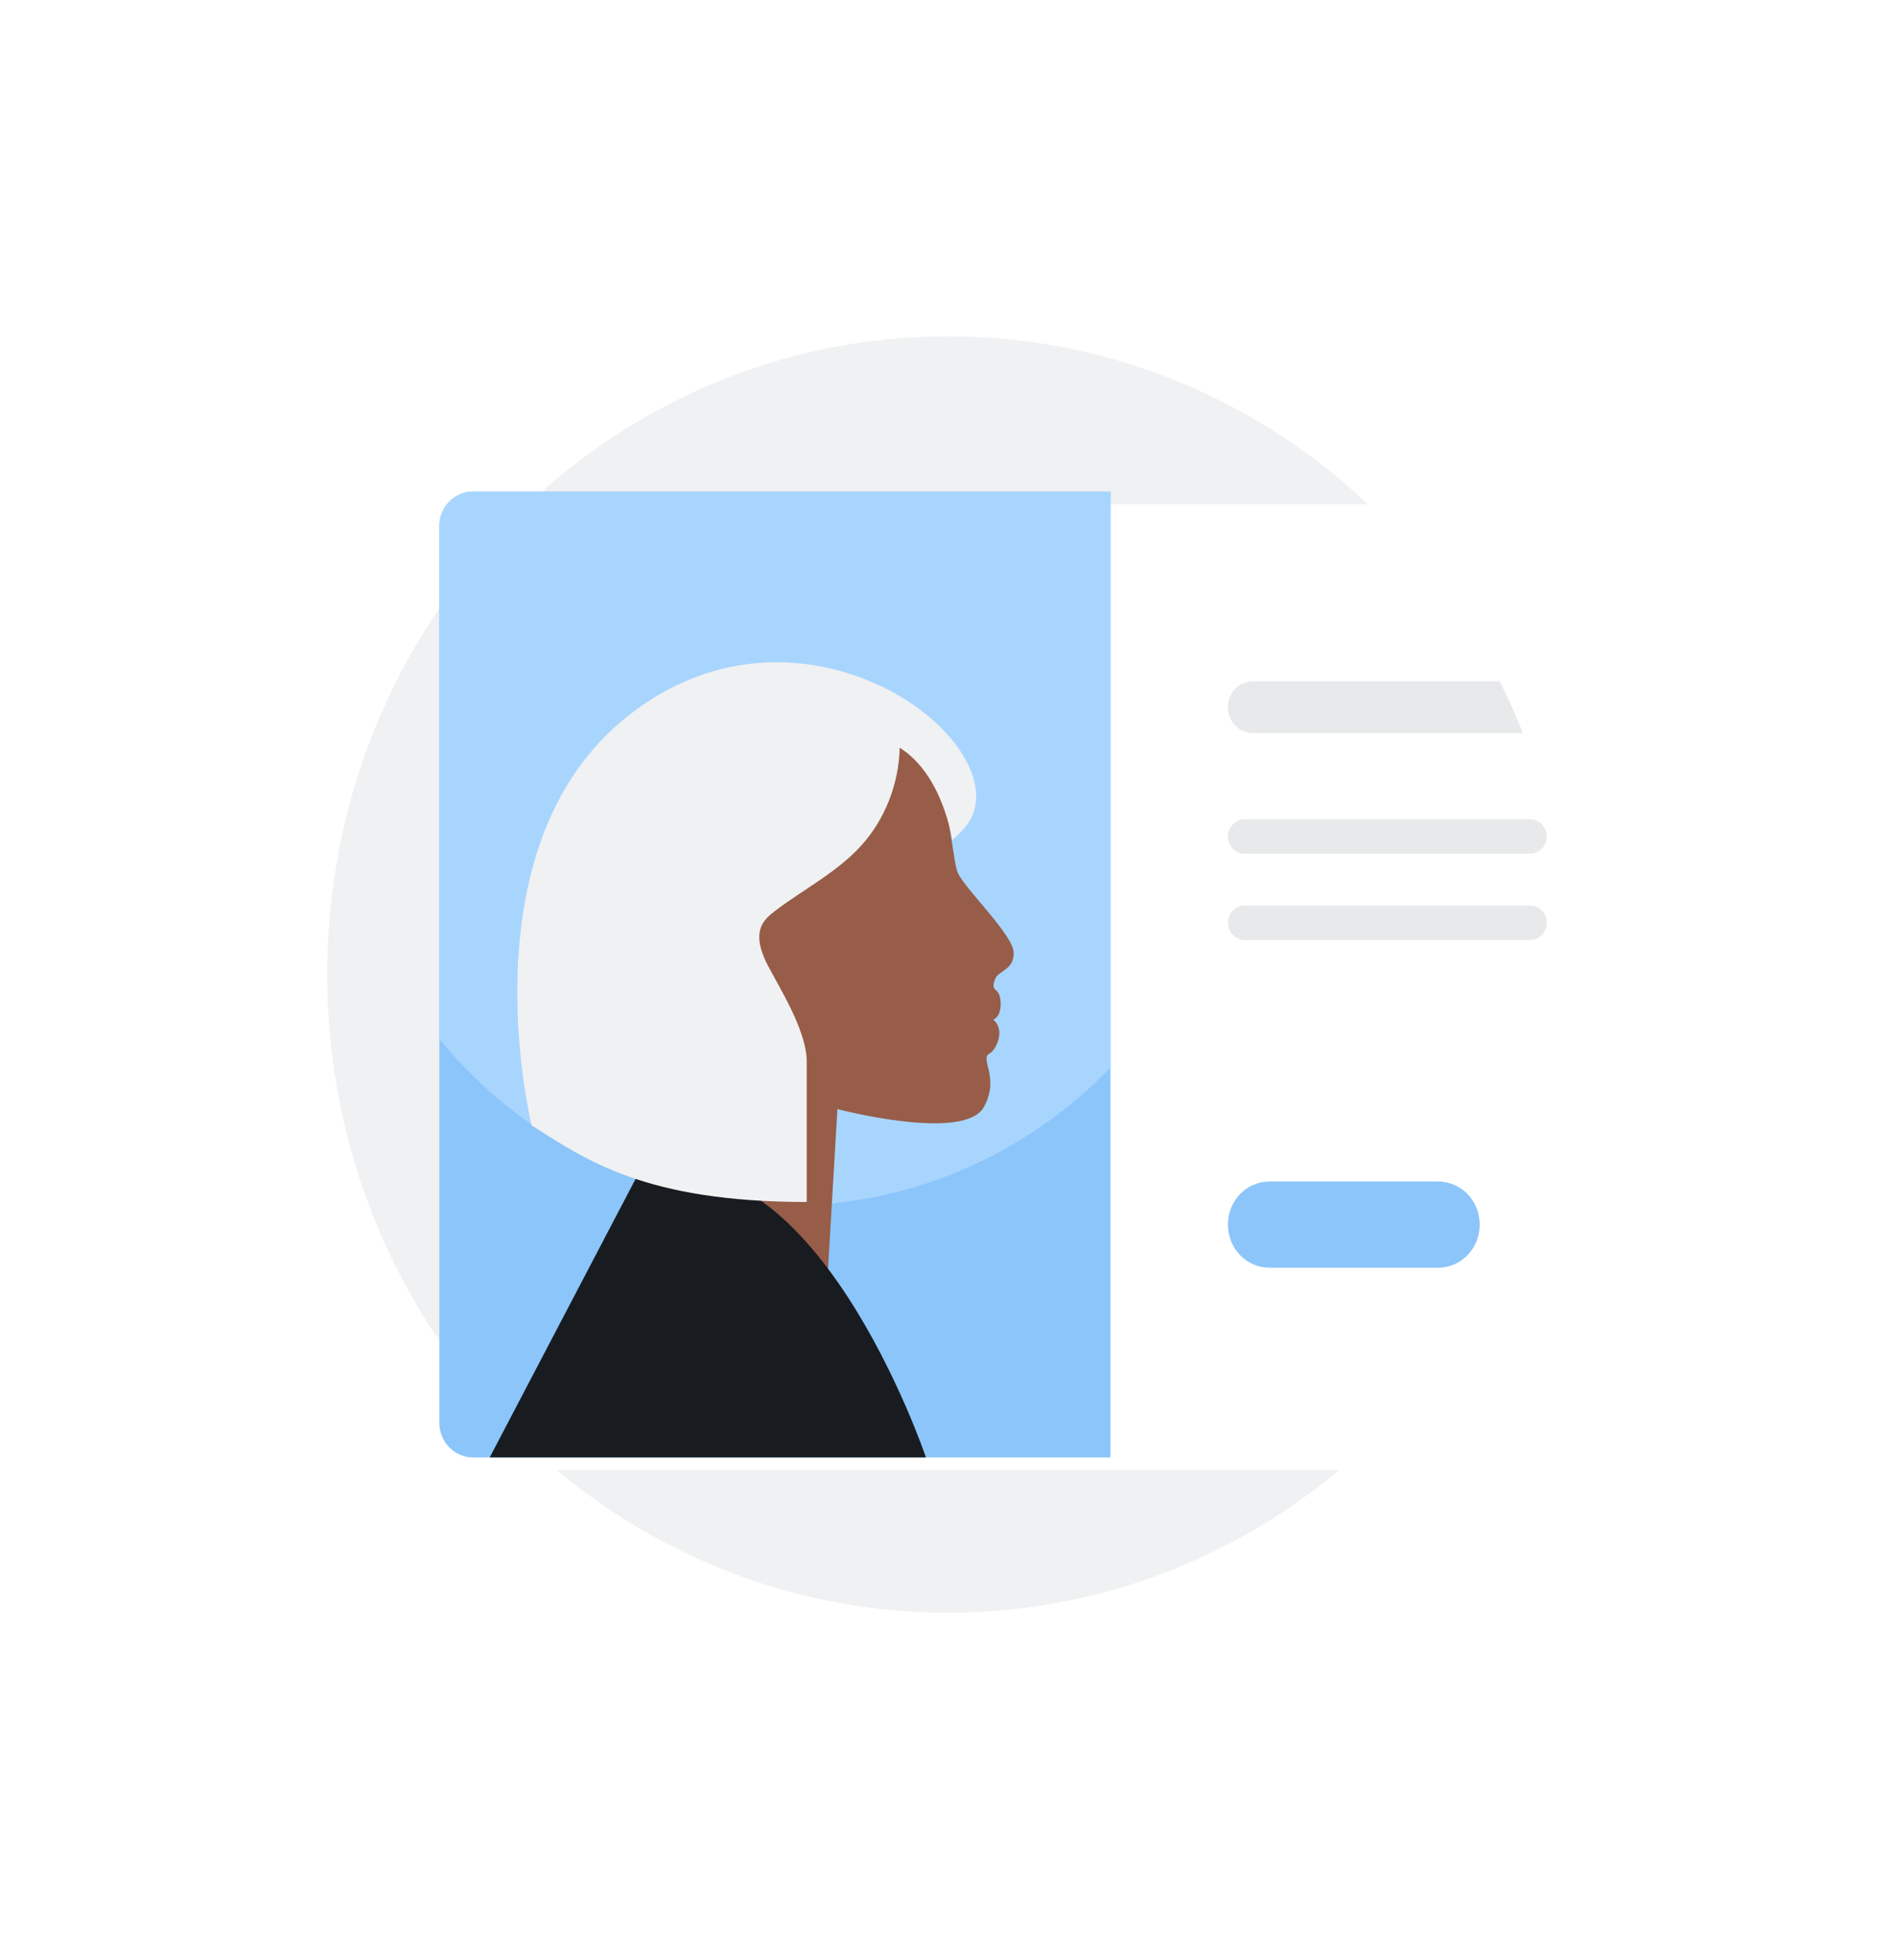 <svg width="150" height="155" viewBox="0 0 150 155" fill="none" xmlns="http://www.w3.org/2000/svg">
<path d="M124.115 77.054C124.115 104.944 102.146 127.515 75 127.515C47.854 127.515 25.885 104.944 25.885 77.054C25.885 49.165 47.854 26.594 75 26.594C102.146 26.594 124.115 49.165 124.115 77.054Z" fill="#F0F1F2"/>
<g filter="url(#filter0_d_2019_62321)">
<path d="M122.133 38.867H37.407C36.181 38.867 35.178 40.095 35.178 41.595V112.512C35.178 114.013 36.181 115.24 37.408 115.24H122.133C123.359 115.24 124.363 114.013 124.363 112.512V41.595C124.363 40.095 123.359 38.867 122.133 38.867Z" fill="white"/>
</g>
<path d="M37.415 38.867C35.955 38.867 34.76 40.095 34.76 41.595V112.512C34.76 114.013 35.955 115.24 37.415 115.24H87.857V38.867H37.415Z" fill="#8CC5FA"/>
<path d="M34.76 82.16V41.595C34.76 40.095 35.955 38.867 37.415 38.867H87.857V84.418C81.331 91.154 72.297 95.324 62.315 95.324C51.262 95.324 41.37 90.21 34.76 82.16Z" fill="#A8D5FE"/>
<path fill-rule="evenodd" clip-rule="evenodd" d="M47.825 97.912L56.929 101.675L65.136 106.629L66.252 87.696C66.252 87.696 76.302 90.339 77.845 87.522C79.128 85.186 77.464 83.698 78.287 83.303C78.775 83.068 79.59 81.44 78.579 80.629C79.32 80.289 79.201 79.07 79.069 78.695C78.876 78.144 78.372 78.34 78.723 77.419C78.99 76.718 80.239 76.716 80.195 75.315C80.152 73.915 76.355 70.304 75.779 69.02C75.414 68.208 75.184 64.416 74.457 62.837C73.189 60.086 71.012 58.121 68.758 56.987C67.62 56.411 66.395 56.038 65.136 55.881C63.863 55.73 62.476 55.62 61.2 55.697C58.093 55.886 55.141 57.376 52.742 59.384C50.702 61.095 48.935 63.257 48.082 65.836C47.022 69.041 47.495 72.713 49.166 75.62C50.312 77.612 56.351 79.828 56.924 82.074L47.825 97.912Z" fill="#975D48"/>
<path fill-rule="evenodd" clip-rule="evenodd" d="M38.742 115.242H73.255C73.255 115.242 64.295 88.648 50.357 93.08L38.742 115.242Z" fill="#181C21"/>
<path fill-rule="evenodd" clip-rule="evenodd" d="M42.061 88.989C46.375 91.716 51.038 95.043 63.822 95.043V83.918C63.822 81.352 61.359 77.627 60.599 76.043C60.16 75.125 59.83 74.015 60.294 73.111C60.528 72.657 60.931 72.322 61.336 72.014C63.592 70.299 66.185 68.998 68.106 66.894C70.012 64.805 71.116 61.976 71.177 59.124C74.596 61.254 75.327 66.397 75.335 66.421C76.204 65.634 77.225 64.754 77.225 62.955C77.225 56.237 61.732 46.46 49.167 57.033C36.737 67.492 42.061 88.989 42.061 88.989Z" fill="#F0F1F2"/>
<path d="M121.044 74.328H98.478C97.748 74.328 97.15 73.714 97.15 72.964C97.15 72.214 97.748 71.6 98.478 71.6H121.044C121.774 71.6 122.372 72.214 122.372 72.964C122.372 73.714 121.774 74.328 121.044 74.328ZM121.044 67.509H98.478C97.748 67.509 97.15 66.895 97.15 66.145C97.15 65.395 97.748 64.781 98.478 64.781H121.044C121.774 64.781 122.372 65.395 122.372 66.145C122.372 66.895 121.774 67.509 121.044 67.509Z" fill="#E8E9EB"/>
<path d="M113.743 100.241H100.469C98.611 100.241 97.15 98.741 97.15 96.831C97.15 94.922 98.611 93.422 100.469 93.422H113.743C115.602 93.422 117.062 94.922 117.062 96.831C117.062 98.741 115.602 100.241 113.743 100.241Z" fill="#8CC5FA"/>
<path d="M118.645 53.871C119.317 55.206 119.931 56.571 120.485 57.962H99.141C98.013 57.962 97.15 57.076 97.15 55.917C97.15 54.758 98.013 53.871 99.141 53.871H118.645Z" fill="#E8E9EB"/>
<defs>
<filter id="filter0_d_2019_62321" x="30.178" y="34.867" width="99.186" height="86.371" filterUnits="userSpaceOnUse" color-interpolation-filters="sRGB">
<feFlood flood-opacity="0" result="BackgroundImageFix"/>
<feColorMatrix in="SourceAlpha" type="matrix" values="0 0 0 0 0 0 0 0 0 0 0 0 0 0 0 0 0 0 127 0" result="hardAlpha"/>
<feOffset dy="1"/>
<feGaussianBlur stdDeviation="2.5"/>
<feColorMatrix type="matrix" values="0 0 0 0 0 0 0 0 0 0 0 0 0 0 0 0 0 0 0.3 0"/>
<feBlend mode="normal" in2="BackgroundImageFix" result="effect1_dropShadow_2019_62321"/>
<feBlend mode="normal" in="SourceGraphic" in2="effect1_dropShadow_2019_62321" result="shape"/>
</filter>
</defs>
</svg>
